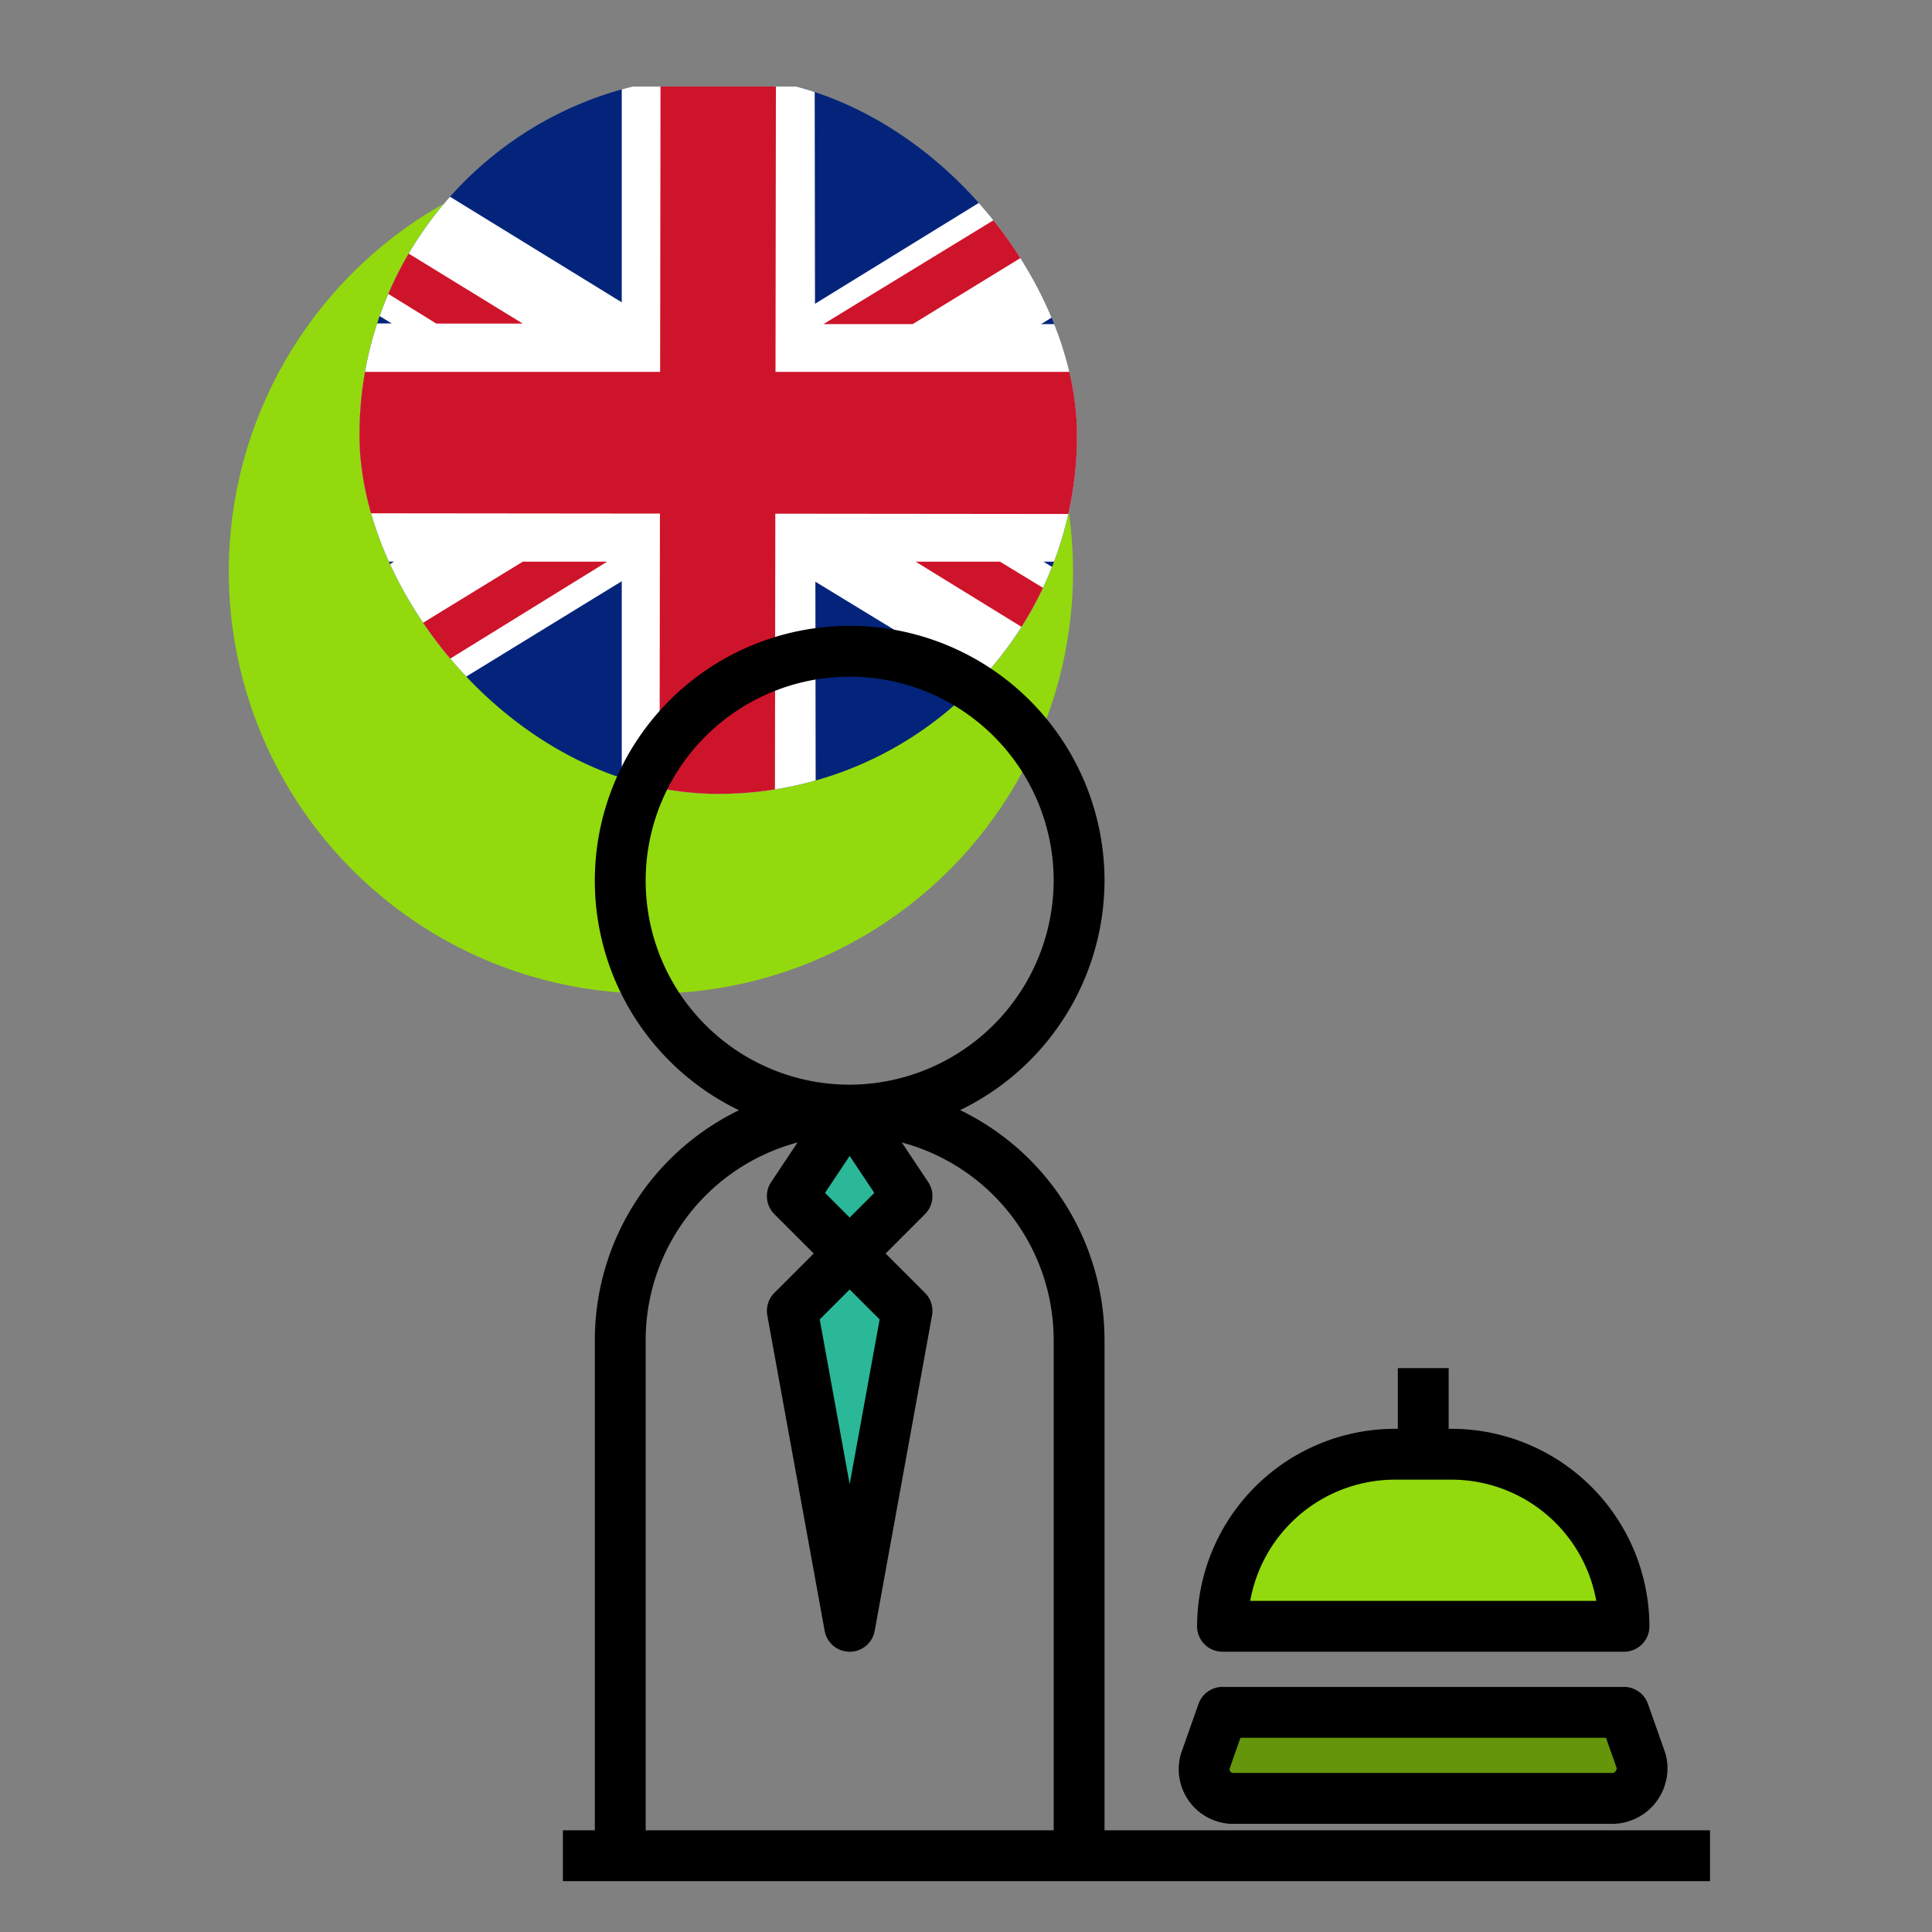 <svg xmlns="http://www.w3.org/2000/svg" xmlns:xlink="http://www.w3.org/1999/xlink" width="76" height="76" viewBox="0 0 76 76"><rect x="0" y="0" width="76" height="76" fill="#808080" stroke="none"/><defs><style>.a{fill:#fff;}.b{fill:#2ab899;}.c{fill:#92da0d;}.d{fill:#64950a;}.e{clip-path:url(#a);}.f{fill:#04247b;}.g{fill:#ce142a;}.h,.i{fill:none;}.h{stroke:#000;stroke-linejoin:round;stroke-miterlimit:10;stroke-width:2px;}</style><clipPath id="a"><rect class="a" width="28.229" height="28.229" rx="14.114" transform="translate(0 0)"/></clipPath></defs><g transform="translate(-2756 -1631)"><g transform="translate(1 3)"><path class="b" d="M2242.881-2947.266l-.97,2.765,1.548,2.284-1.821,2.2s1.739,7.375,1.821,7.186,2.6-7.786,2.6-7.786l-1.812-2.375,1.813-2.68-1.812-2.364Z" transform="translate(544.685 4620.228)"/><path class="c" d="M2264.423-2937.764l-5.654,3.261-2.095,4.194h15.248l-1.771-4.194Z" transform="translate(546.612 4621.544)"/><path class="d" d="M2264.125-2933.462l-7.1-.405-.354,3.058h16.292l-.615-2.653Z" transform="translate(546.612 4628.812)"/><circle class="c" cx="16.605" cy="16.605" r="16.605" transform="translate(2764 1633.877)"/><g class="e" transform="translate(2769.139 1631)"><g transform="translate(-8.774 0.381)"><rect class="f" width="45.777" height="27.999" transform="translate(0 0.024)"/><path class="a" d="M321.366,258.431l-13.944,8.587-26.666,16.334v3.1h5.169l40.607-24.9v-3.1l-.829-.024Z" transform="translate(-280.756 -258.431)"/><path class="a" d="M326.533,283.37l-40.492-24.9h-5.284v3.2l40.684,24.8h5.092Z" transform="translate(-280.756 -258.449)"/><path class="a" d="M326.533,284.122H280.756V274.74l45.777.047Z" transform="translate(-280.756 -265.408)"/><path class="a" d="M314.123,258.473v28h7.629l-.039-28Z" transform="translate(-295.03 -258.449)"/><path class="g" d="M326.533,278.088H280.756v5.553l45.777.046Z" transform="translate(-280.756 -266.84)"/><path class="g" d="M343.326,258.431,327.989,267.8h3.51l15.239-9.341-.83-.024Z" transform="translate(-300.962 -258.431)"/><path class="g" d="M321.3,258.473l-.038,28h-4.539l.038-28Z" transform="translate(-296.143 -258.449)"/><path class="g" d="M280.756,258.473l15.2,9.325-3.4,0L280.756,260.5Z" transform="translate(-280.756 -258.449)"/><path class="g" d="M280.756,300.445l15.2-9.309h3.318l-15.068,9.309Z" transform="translate(-280.756 -272.422)"/><path class="g" d="M334.324,291.135l15.125,9.309v-2.123l-11.806-7.186Z" transform="translate(-303.672 -272.422)"/></g></g><path class="h" d="M15.281,21.05a9.025,9.025,0,1,1,9.025-9.025,9.052,9.052,0,0,1-9.025,9.025m9.025,29.331V30.075a9.052,9.052,0,0,0-9.025-9.025m0,0a9.052,9.052,0,0,0-9.025,9.025V50.381M15.281,21.05l-2.256,3.384,2.256,2.256m0,0,2.256-2.256L15.281,21.05m0,5.641-2.256,2.256,2.256,12.409,2.256-12.409-2.256-2.256M49.125,50.381H24.306m-18.05,0H4m2.256,0h18.05m22.111-3.723-.677-1.918H29.947l-.677,1.918a1.152,1.152,0,0,0,1.015,1.467H45.176A1.187,1.187,0,0,0,46.417,46.658ZM37.844,34.587H36.716a6.789,6.789,0,0,0-6.769,6.769H45.741a6.789,6.789,0,0,0-6.769-6.769H37.844m0,0V31.2" transform="translate(2773.143 1650.619)"/></g><g transform="translate(2756 1631)"><rect class="i" width="76" height="76"/></g></g></svg>